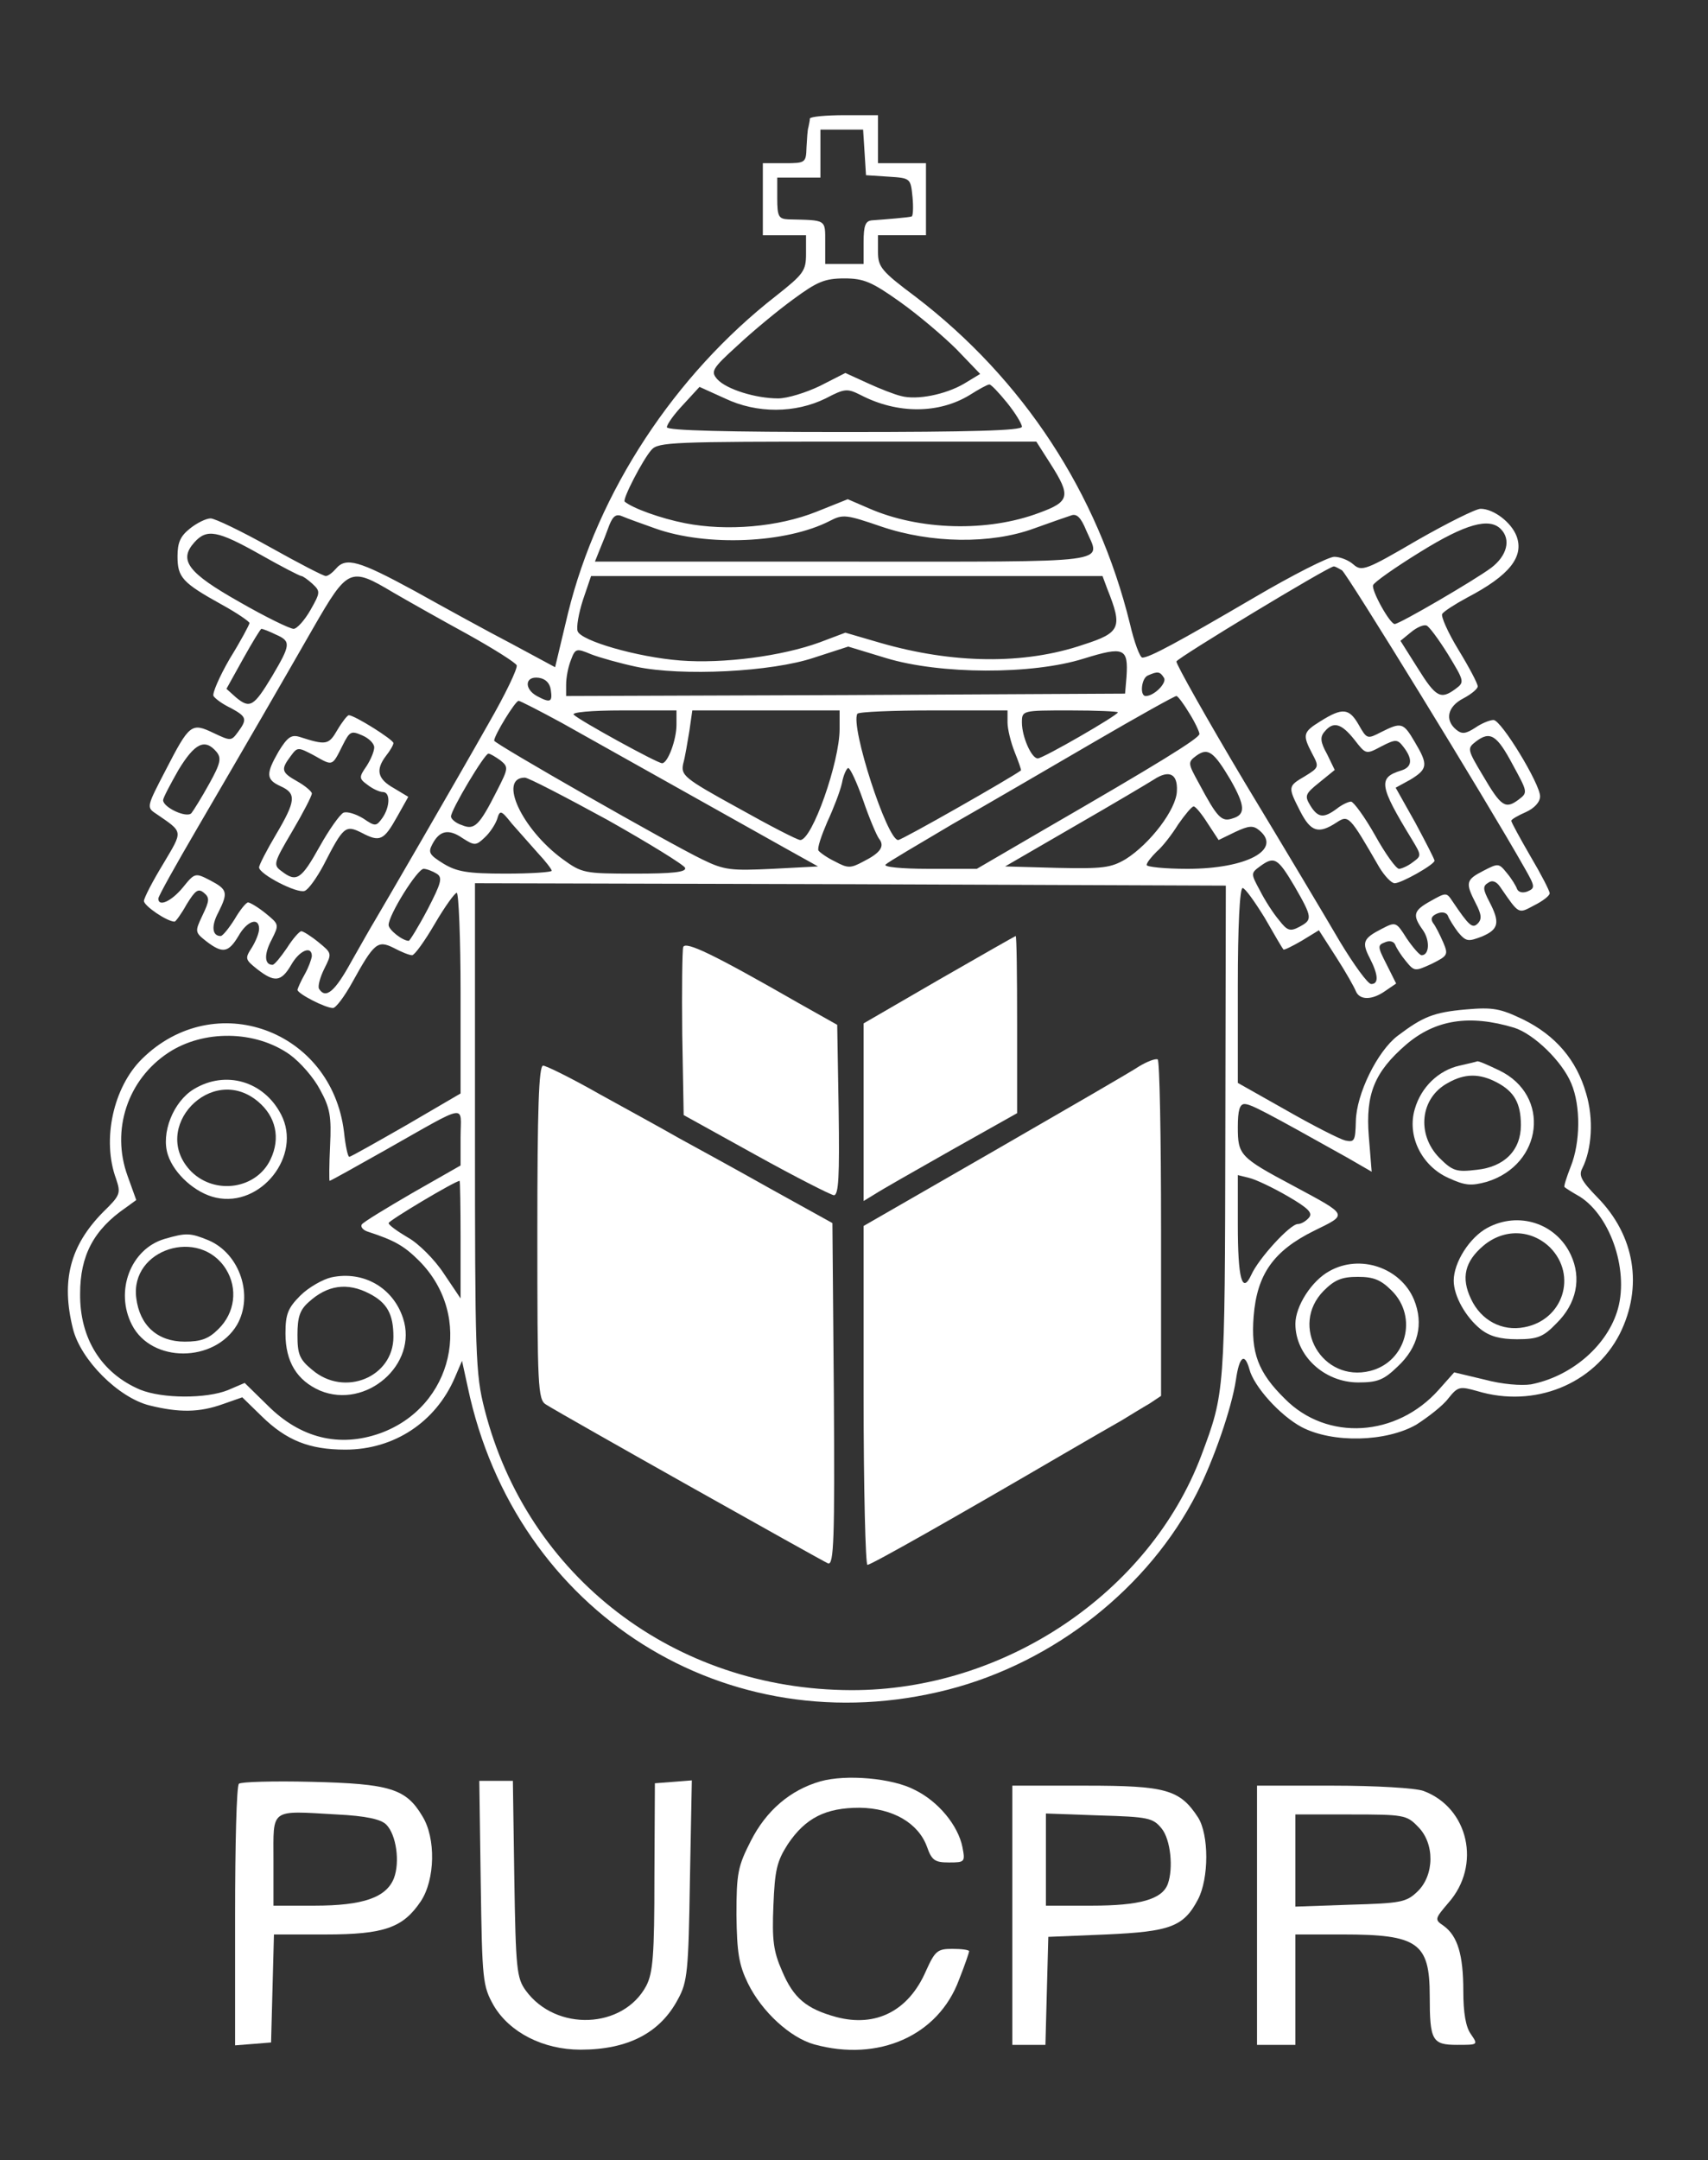 <?xml version="1.0" standalone="no"?>
<!DOCTYPE svg PUBLIC "-//W3C//DTD SVG 20010904//EN"
 "http://www.w3.org/TR/2001/REC-SVG-20010904/DTD/svg10.dtd">
<svg version="1.0" xmlns="http://www.w3.org/2000/svg"
 width="356pt" height="450pt" viewBox="0 0 356 450"
 preserveAspectRatio="xMidYMid meet">
<rect x="0" y="0" width="356" height="450" fill="#333333" stroke="none"/>
<g transform="translate(0,450) scale(0.1,-0.1)"
fill="#FFFFFF" stroke="none">
<path d="M1688 4253 c0 -5 -2 -12 -3 -18 -2 -5 -3 -25 -4 -42 -1 -32 -2 -33
-46 -33 l-45 0 0 -75 0 -75 45 0 45 0 0 -39 c0 -35 -5 -42 -62 -87 -212 -165
-372 -409 -434 -661 l-27 -113 -91 49 c-50 26 -141 76 -202 110 -116 63 -143
71 -164 46 -7 -8 -16 -15 -21 -15 -5 0 -57 27 -116 60 -59 33 -115 60 -124 60
-9 0 -28 -9 -43 -21 -20 -16 -26 -29 -26 -58 0 -44 10 -55 93 -101 31 -17 57
-35 57 -38 0 -3 -18 -37 -41 -74 -22 -38 -37 -73 -34 -78 4 -6 19 -17 36 -25
33 -18 35 -23 15 -50 -14 -19 -15 -19 -51 -2 -46 22 -50 19 -100 -78 -39 -75
-40 -77 -20 -90 58 -40 57 -34 15 -105 -22 -36 -40 -71 -40 -77 0 -10 48 -43
64 -43 2 0 14 16 25 36 18 29 24 34 36 24 12 -10 12 -16 -3 -47 -16 -34 -16
-35 8 -54 34 -26 46 -24 67 11 18 32 43 40 43 15 0 -9 -7 -26 -15 -39 -15 -23
-14 -25 11 -45 36 -28 50 -27 71 9 17 30 43 41 43 18 -1 -7 -7 -24 -15 -38 -8
-14 -14 -28 -15 -32 0 -8 58 -38 74 -38 6 0 24 24 40 53 46 83 53 89 87 72 15
-8 32 -15 38 -15 5 0 26 29 47 65 21 36 42 65 46 65 4 0 8 -94 8 -209 l0 -209
-113 -66 c-63 -36 -116 -66 -119 -66 -3 0 -8 23 -11 52 -26 213 -270 301 -421
152 -60 -59 -84 -169 -54 -250 10 -30 9 -34 -27 -69 -69 -70 -88 -143 -63
-243 16 -65 95 -144 160 -160 61 -15 103 -15 153 3 l40 14 40 -39 c52 -51 100
-70 175 -70 101 0 188 57 228 150 l15 35 12 -55 c99 -470 540 -748 1001 -630
222 57 419 213 519 410 35 69 72 176 81 235 7 49 18 58 28 23 9 -36 64 -97
109 -121 65 -34 176 -31 239 5 25 16 56 40 67 55 20 25 24 25 60 15 119 -36
243 14 297 119 49 98 32 205 -47 285 -33 34 -39 45 -31 60 20 40 24 103 8 156
-20 70 -64 121 -131 154 -48 23 -63 26 -120 21 -67 -6 -89 -15 -142 -55 -42
-32 -86 -121 -87 -178 -1 -41 -3 -44 -22 -40 -12 3 -67 31 -123 63 l-101 57 0
203 c0 122 4 203 10 203 5 0 25 -28 46 -62 20 -35 37 -64 39 -66 1 -2 19 7 38
18 l36 22 36 -56 c20 -31 38 -63 41 -71 8 -19 34 -19 62 1 l22 15 -20 40 c-19
37 -19 40 -3 46 9 4 18 2 21 -5 2 -6 12 -22 22 -34 18 -22 19 -22 54 -6 34 17
35 19 24 45 -7 16 -16 34 -21 40 -6 9 -3 15 9 20 10 4 19 2 22 -5 2 -6 12 -22
21 -34 17 -20 21 -20 50 -9 35 15 38 29 15 73 -13 25 -14 32 -2 39 8 6 17 3
25 -9 40 -58 37 -56 71 -38 18 9 32 20 32 25 0 5 -18 40 -40 77 -22 38 -40 71
-40 74 0 3 14 11 30 18 18 8 30 21 30 33 0 26 -81 159 -97 159 -8 0 -25 -7
-38 -16 -20 -13 -28 -14 -40 -4 -24 20 -18 48 15 65 17 9 30 20 30 25 0 6 -18
40 -40 76 -22 36 -37 70 -34 75 3 5 26 20 52 34 88 46 119 85 103 128 -11 29
-48 57 -75 57 -10 0 -70 -30 -133 -66 -106 -62 -115 -65 -132 -50 -10 9 -28
16 -40 16 -12 0 -87 -38 -167 -85 -159 -93 -218 -125 -233 -125 -5 0 -17 32
-26 71 -67 272 -222 509 -447 681 -71 53 -78 62 -78 93 l0 35 50 0 50 0 0 75
0 75 -50 0 -50 0 0 50 0 50 -70 0 c-38 0 -71 -3 -72 -7z m114 -70 l3 -48 46
-3 c47 -3 47 -3 51 -43 2 -21 1 -40 -2 -40 -5 -2 -54 -6 -82 -8 -14 -1 -18
-10 -18 -46 l0 -45 -40 0 -40 0 0 45 c0 49 3 46 -77 48 -20 1 -23 6 -23 44 l0
43 45 0 45 0 0 50 0 50 44 0 45 0 3 -47z m74 -312 c38 -27 91 -72 118 -99 l49
-51 -33 -20 c-39 -23 -99 -35 -132 -26 -13 3 -44 15 -70 27 l-46 21 -53 -27
c-29 -14 -68 -26 -87 -26 -47 0 -108 19 -127 40 -14 16 -11 22 42 70 32 30 84
73 117 97 49 36 65 43 106 43 40 0 57 -7 116 -49z m223 -210 c17 -21 31 -44
31 -50 0 -8 -106 -11 -370 -11 -244 0 -370 3 -370 10 0 6 15 27 34 47 l34 37
53 -24 c67 -32 147 -31 210 0 40 21 45 21 73 7 77 -40 163 -39 227 0 19 12 37
22 41 22 3 1 20 -17 37 -38z m91 -128 c42 -66 40 -78 -23 -101 -108 -41 -251
-37 -356 9 l-44 19 -65 -26 c-80 -32 -187 -41 -274 -24 -51 10 -109 31 -126
45 -5 5 38 88 56 108 14 16 46 17 409 17 l393 0 30 -47z m-824 -134 c107 -38
273 -31 364 16 27 14 34 13 107 -12 103 -35 228 -37 318 -4 33 12 68 24 77 27
12 5 21 -4 32 -31 30 -70 69 -65 -504 -65 l-520 0 10 25 c6 14 15 37 20 51 8
20 15 24 28 18 9 -4 40 -15 68 -25z m1762 -1 c22 -22 13 -56 -20 -81 -35 -26
-191 -117 -201 -117 -10 0 -49 70 -45 81 2 6 46 37 98 69 95 59 144 72 168 48z
m-2586 -53 c44 -25 83 -45 86 -45 3 0 13 -7 23 -16 17 -16 17 -18 -4 -55 -12
-21 -28 -39 -35 -39 -8 0 -59 25 -113 56 -108 61 -127 87 -94 124 26 29 48 25
137 -25z m2255 -33 c10 -6 302 -481 380 -619 23 -40 23 -43 7 -50 -10 -4 -19
-2 -22 5 -2 6 -11 21 -21 33 -17 21 -18 21 -49 5 -37 -19 -38 -25 -16 -68 12
-23 13 -33 4 -42 -11 -11 -18 -5 -53 47 -12 18 -13 18 -45 0 -36 -20 -39 -29
-16 -61 15 -22 13 -52 -3 -52 -4 0 -18 16 -31 35 -22 35 -23 35 -52 20 -39
-20 -42 -28 -25 -61 18 -35 19 -54 3 -54 -7 0 -36 40 -65 88 -28 48 -117 197
-198 331 -80 134 -144 248 -143 253 3 8 317 198 328 198 3 0 10 -4 17 -8z
m-1978 -46 c31 -18 100 -57 155 -87 54 -30 100 -59 103 -65 2 -7 -24 -61 -58
-120 -66 -117 -224 -389 -239 -414 -5 -8 -26 -45 -47 -82 -35 -64 -54 -80 -68
-58 -3 5 2 24 11 42 16 32 16 32 -12 55 -16 13 -32 23 -36 23 -4 0 -18 -16
-30 -35 -13 -19 -26 -35 -30 -35 -17 0 -18 22 -2 52 16 32 16 32 -12 55 -16
13 -33 23 -37 23 -4 0 -17 -16 -28 -35 -12 -19 -25 -35 -29 -35 -18 0 -20 21
-5 49 21 42 19 48 -17 67 -31 16 -32 16 -57 -15 -24 -29 -51 -41 -51 -23 0 5
37 71 82 148 108 185 167 287 241 416 72 125 77 127 166 74z m1489 7 c32 -80
28 -91 -50 -116 -123 -42 -272 -40 -424 4 l-72 21 -53 -20 c-79 -29 -202 -45
-291 -38 -90 7 -207 41 -214 61 -3 8 2 37 11 65 l17 50 533 0 533 0 10 -27z
m710 -136 c34 -56 35 -58 16 -72 -31 -23 -41 -18 -79 43 l-36 57 22 18 c12 10
26 16 32 14 5 -1 25 -28 45 -60z m-2443 41 c32 -14 31 -21 -8 -87 -38 -63 -46
-68 -75 -44 l-20 18 35 63 c19 34 36 62 38 62 2 0 16 -5 30 -12z m751 -67 c95
-20 282 -11 371 19 l71 23 79 -24 c112 -34 304 -35 412 -1 84 26 93 22 89 -38
l-3 -35 -582 -3 -583 -2 0 24 c0 14 4 36 10 51 9 24 11 25 42 12 18 -7 61 -19
94 -26z m1100 -23 c7 -10 -20 -38 -38 -38 -13 0 -9 38 5 43 20 9 25 8 33 -5z
m-1278 -25 c4 -26 -1 -28 -29 -13 -27 15 -25 42 4 38 14 -2 23 -11 25 -25z
m1331 -49 c12 -19 21 -39 21 -43 0 -9 -88 -63 -325 -200 l-139 -81 -100 0
c-58 0 -96 4 -90 9 5 5 68 42 139 84 72 41 204 118 295 171 91 53 168 96 172
96 3 0 15 -16 27 -36z m-1308 -20 c73 -41 205 -115 464 -260 l70 -39 -95 -5
c-85 -4 -100 -3 -145 19 -69 33 -435 242 -435 248 0 11 44 83 51 83 3 0 44
-21 90 -46z m239 -4 c0 -31 -18 -80 -30 -80 -10 0 -172 89 -184 101 -6 5 35 9
102 9 l112 0 0 -30z m340 -9 c0 -68 -57 -231 -82 -231 -6 0 -64 30 -130 67
-113 62 -119 68 -114 92 4 14 9 45 13 69 l6 42 153 0 154 0 0 -39z m350 14 c0
-14 7 -42 15 -62 8 -20 14 -37 13 -38 -20 -15 -248 -145 -256 -145 -23 0 -100
237 -85 263 2 4 74 7 159 7 l154 0 0 -25z m230 21 c0 -6 -156 -96 -167 -96
-13 0 -33 45 -33 75 0 25 1 25 100 25 55 0 100 -2 100 -4z m823 -109 c31 -57
32 -58 12 -73 -27 -20 -36 -15 -74 50 -33 55 -33 57 -15 71 30 23 44 14 77
-48z m-2702 27 c11 -13 9 -24 -15 -67 -16 -29 -33 -56 -37 -61 -10 -11 -59 12
-59 27 0 5 15 33 32 63 34 56 55 66 79 38z m2114 -59 c30 -53 32 -72 4 -80
-23 -8 -32 2 -70 73 -23 42 -24 44 -5 58 24 17 36 8 71 -51z m-1522 41 c17
-14 17 -16 -7 -63 -37 -73 -47 -83 -73 -72 -13 4 -23 13 -23 18 0 14 70 131
78 131 4 0 15 -7 25 -14z m756 -83 c13 -38 28 -73 33 -80 13 -16 3 -30 -33
-48 -26 -14 -32 -14 -58 0 -17 8 -32 19 -35 23 -3 5 6 31 18 59 13 28 27 64
31 82 3 17 10 31 13 31 4 0 18 -30 31 -67z m654 19 c-1 -38 -56 -110 -107
-142 -31 -18 -47 -20 -143 -18 l-108 3 145 84 c80 46 154 90 165 97 32 21 50
12 48 -24z m-1187 -60 c87 -49 160 -94 162 -100 3 -9 -27 -12 -105 -12 -105 0
-110 1 -150 30 -86 63 -135 170 -79 170 7 0 84 -40 172 -88z m1251 -7 l23 -35
35 17 c28 13 37 14 50 3 48 -40 -27 -80 -150 -80 -47 0 -85 4 -85 8 0 5 10 17
21 28 12 10 32 36 45 57 14 20 28 37 32 37 4 0 17 -16 29 -35z m-1396 -62 c16
-17 29 -34 29 -37 0 -3 -43 -6 -96 -6 -80 0 -102 4 -130 21 -29 18 -32 23 -23
40 15 29 34 33 63 13 25 -16 28 -16 46 1 11 10 22 27 26 38 6 20 8 20 31 -9
14 -16 38 -43 54 -61z m1577 -69 c38 -66 38 -70 10 -85 -19 -10 -25 -8 -42 14
-12 14 -30 42 -40 62 -19 35 -19 36 0 50 30 22 37 18 72 -41z m-1788 26 c13
-8 10 -19 -19 -75 -19 -36 -37 -65 -39 -65 -13 0 -42 23 -42 33 0 21 60 117
73 117 6 0 19 -5 27 -10z m1644 -540 c-1 -543 -1 -541 -50 -672 -108 -286
-411 -490 -730 -489 -368 1 -675 236 -764 585 -19 74 -20 112 -20 588 l0 508
783 -2 782 -3 -1 -515z m602 219 c41 -13 100 -70 119 -116 20 -47 19 -123 -1
-173 -9 -23 -15 -42 -13 -43 2 -2 16 -11 32 -20 66 -42 104 -160 77 -241 -24
-73 -97 -134 -179 -150 -20 -3 -60 0 -97 10 l-63 15 -32 -36 c-88 -99 -233
-108 -321 -19 -56 55 -71 96 -65 172 7 87 41 136 126 178 71 35 73 31 -44 94
-111 59 -115 64 -115 122 0 35 4 48 14 48 13 0 43 -16 213 -111 l52 -30 -6 74
c-7 88 12 134 78 191 61 52 132 63 225 35z m-2552 -56 c22 -16 50 -48 63 -73
21 -38 24 -56 21 -117 -2 -40 -2 -73 -1 -73 2 0 54 29 116 64 177 100 157 96
157 27 l0 -59 -100 -57 c-55 -32 -103 -61 -106 -66 -3 -5 3 -12 13 -15 55 -18
75 -29 107 -61 114 -115 71 -304 -82 -359 -85 -30 -166 -10 -234 58 l-48 47
-35 -15 c-45 -18 -136 -18 -183 1 -80 34 -126 106 -125 200 0 79 28 133 95
179 l22 16 -18 50 c-35 96 0 201 85 257 73 48 181 47 253 -4z m2080 -295 c43
-25 53 -35 44 -45 -6 -7 -16 -13 -23 -13 -16 0 -82 -72 -97 -106 -19 -41 -28
-8 -28 105 l0 103 24 -6 c13 -3 49 -20 80 -38z m-1724 -90 l0 -123 -35 52
c-19 29 -53 63 -75 75 -22 13 -40 26 -40 30 0 5 137 87 148 88 1 0 2 -55 2
-122z"/>
<path d="M2753 2998 c-37 -23 -39 -28 -18 -68 15 -28 14 -29 -15 -47 -36 -21
-36 -22 -10 -73 22 -43 38 -48 75 -24 26 17 27 16 90 -93 11 -18 25 -33 32
-33 14 0 83 39 83 47 0 3 -18 38 -40 79 l-41 73 31 17 c36 22 37 31 9 78 -24
41 -28 42 -70 21 -29 -15 -30 -15 -47 15 -20 35 -34 36 -79 8z m70 -39 c24
-31 24 -31 56 -14 31 16 34 15 47 -2 19 -25 17 -41 -5 -48 -49 -15 -47 -31 22
-144 20 -33 20 -34 2 -47 -10 -8 -24 -14 -29 -14 -6 0 -29 32 -50 70 -22 39
-45 70 -50 70 -6 0 -20 -7 -30 -15 -27 -20 -39 -19 -55 7 -12 20 -11 24 19 48
l32 26 -16 33 c-14 25 -15 36 -5 47 18 22 35 17 62 -17z"/>
<path d="M703 2979 c-18 -31 -23 -32 -79 -14 -17 5 -25 -1 -43 -30 -27 -47
-27 -59 4 -73 33 -15 32 -30 -10 -101 -19 -32 -35 -63 -35 -68 0 -14 79 -55
95 -49 8 3 25 27 39 53 42 82 46 85 80 68 38 -20 46 -16 74 34 l23 41 -30 18
c-34 19 -39 38 -16 68 8 10 15 22 15 26 0 7 -81 58 -93 58 -3 0 -14 -14 -24
-31z m77 -36 c0 -8 -7 -25 -16 -39 -16 -23 -16 -26 2 -39 10 -8 25 -15 32 -15
16 0 15 -31 -1 -54 -13 -18 -15 -18 -40 -1 -15 9 -33 15 -41 12 -7 -3 -30 -35
-50 -71 -38 -68 -48 -75 -79 -51 -18 13 -17 17 22 83 23 39 41 74 41 79 0 4
-14 16 -30 25 -34 19 -35 25 -14 53 14 19 15 19 49 1 39 -22 37 -23 59 21 15
30 18 31 41 21 14 -6 25 -17 25 -25z"/>
<path d="M1957 2459 l-157 -91 0 -185 0 -185 23 14 c12 8 84 49 160 92 l137
77 0 185 c0 101 -1 184 -3 184 -1 0 -73 -41 -160 -91z"/>
<path d="M1424 2527 c-2 -7 -3 -89 -2 -181 l3 -169 150 -83 c83 -46 156 -83
163 -84 10 0 12 39 10 177 l-3 178 -80 45 c-178 102 -236 130 -241 117z"/>
<path d="M2375 2279 c-16 -11 -153 -90 -302 -176 l-273 -157 0 -353 c0 -194 4
-353 8 -353 8 0 186 101 407 230 50 29 105 61 123 71 18 11 44 27 58 35 l24
16 0 349 c0 191 -3 350 -7 352 -5 2 -21 -4 -38 -14z"/>
<path d="M1120 1932 c0 -320 1 -348 18 -358 38 -24 576 -326 588 -331 12 -4
14 51 12 352 l-3 357 -130 72 c-71 40 -157 87 -190 105 -33 19 -108 60 -166
92 -58 33 -111 59 -117 59 -9 0 -12 -91 -12 -348z"/>
<path d="M3042 2280 c-44 -10 -80 -45 -93 -90 -17 -56 14 -119 70 -144 35 -16
47 -17 80 -8 117 36 134 180 26 232 -23 11 -43 20 -46 19 -2 -1 -19 -5 -37 -9z
m78 -35 c36 -19 50 -43 50 -89 0 -52 -34 -87 -92 -93 -42 -5 -50 -3 -78 25
-48 49 -40 125 18 156 35 20 66 20 102 1z"/>
<path d="M3100 1942 c-37 -20 -70 -72 -70 -110 0 -32 25 -76 56 -101 19 -15
41 -21 76 -21 43 0 55 5 82 33 42 41 53 94 30 143 -31 66 -109 91 -174 56z
m131 -41 c57 -58 27 -151 -54 -166 -46 -9 -90 14 -111 59 -21 44 -13 78 26
111 43 36 100 34 139 -4z"/>
<path d="M2771 1852 c-37 -20 -71 -73 -71 -110 0 -66 60 -122 131 -122 40 0
53 5 82 33 43 40 55 89 34 140 -28 66 -112 95 -176 59z m130 -41 c55 -55 30
-148 -45 -167 -100 -25 -169 94 -97 167 23 23 38 29 71 29 33 0 48 -6 71 -29z"/>
<path d="M404 2231 c-43 -26 -69 -92 -54 -137 13 -40 58 -80 100 -89 94 -21
180 88 136 173 -36 70 -116 93 -182 53z m134 -26 c37 -31 47 -76 26 -120 -29
-62 -115 -75 -165 -26 -89 90 42 228 139 146z"/>
<path d="M343 1919 c-71 -21 -104 -109 -68 -179 41 -80 172 -79 219 0 35 61 6
148 -59 176 -39 16 -47 16 -92 3z m128 -63 c25 -40 19 -91 -16 -125 -20 -20
-36 -26 -70 -26 -57 0 -94 34 -101 91 -13 102 132 148 187 60z"/>
<path d="M691 1839 c-18 -4 -48 -21 -65 -38 -26 -26 -31 -39 -31 -79 0 -59 24
-98 72 -119 96 -40 205 55 173 151 -21 64 -83 99 -149 85z m79 -34 c37 -19 50
-43 50 -90 0 -84 -102 -126 -169 -69 -27 22 -31 33 -31 73 0 37 5 52 23 68 39
36 81 42 127 18z"/>
<path d="M1710 789 c-63 -18 -113 -61 -145 -124 -27 -53 -30 -67 -30 -154 1
-79 5 -104 24 -143 29 -59 88 -113 138 -127 134 -37 259 18 302 135 12 30 21
57 21 59 0 3 -16 5 -35 5 -31 0 -36 -4 -55 -46 -36 -83 -104 -118 -187 -96
-62 17 -89 39 -113 96 -18 41 -21 64 -18 136 3 74 7 92 30 128 37 55 79 76
150 76 69 -1 122 -32 140 -81 10 -29 17 -33 46 -33 33 0 34 1 28 32 -9 45 -50
95 -99 119 -47 25 -144 33 -197 18z"/>
<path d="M498 784 c-5 -4 -8 -128 -8 -276 l0 -269 38 3 37 3 3 113 3 112 107
0 c123 0 162 14 199 69 30 45 32 132 3 178 -34 57 -68 67 -230 71 -80 2 -148
0 -152 -4z m307 -85 c21 -21 29 -78 16 -112 -16 -40 -64 -57 -166 -57 l-85 0
0 94 c0 110 -9 104 132 96 61 -3 92 -10 103 -21z"/>
<path d="M1002 578 c3 -204 4 -215 27 -256 33 -56 103 -92 181 -92 99 0 166
35 203 105 20 36 22 59 25 248 l4 208 -38 -3 -39 -3 -1 -195 c0 -163 -3 -200
-17 -227 -48 -90 -188 -96 -251 -10 -19 26 -21 45 -24 233 l-3 204 -35 0 -35
0 3 -212z"/>
<path d="M2110 510 l0 -270 35 0 34 0 3 113 3 112 121 5 c133 6 161 16 191 73
23 44 23 135 0 171 -38 58 -67 66 -234 66 l-153 0 0 -270z m311 181 c19 -23
25 -83 13 -116 -12 -32 -59 -45 -159 -45 l-95 0 0 96 0 96 111 -4 c102 -3 112
-5 130 -27z"/>
<path d="M2620 510 l0 -270 40 0 40 0 0 115 0 115 99 0 c156 0 181 -17 181
-128 0 -93 5 -102 57 -102 44 0 44 0 29 22 -11 15 -16 45 -16 90 0 76 -12 115
-41 136 -19 13 -19 14 10 48 69 78 42 198 -52 233 -16 6 -99 11 -188 11 l-159
0 0 -270z m335 185 c36 -35 35 -102 -1 -136 -23 -22 -35 -24 -140 -27 l-114
-4 0 96 0 96 115 0 c110 0 117 -1 140 -25z"/>
</g>
</svg>
